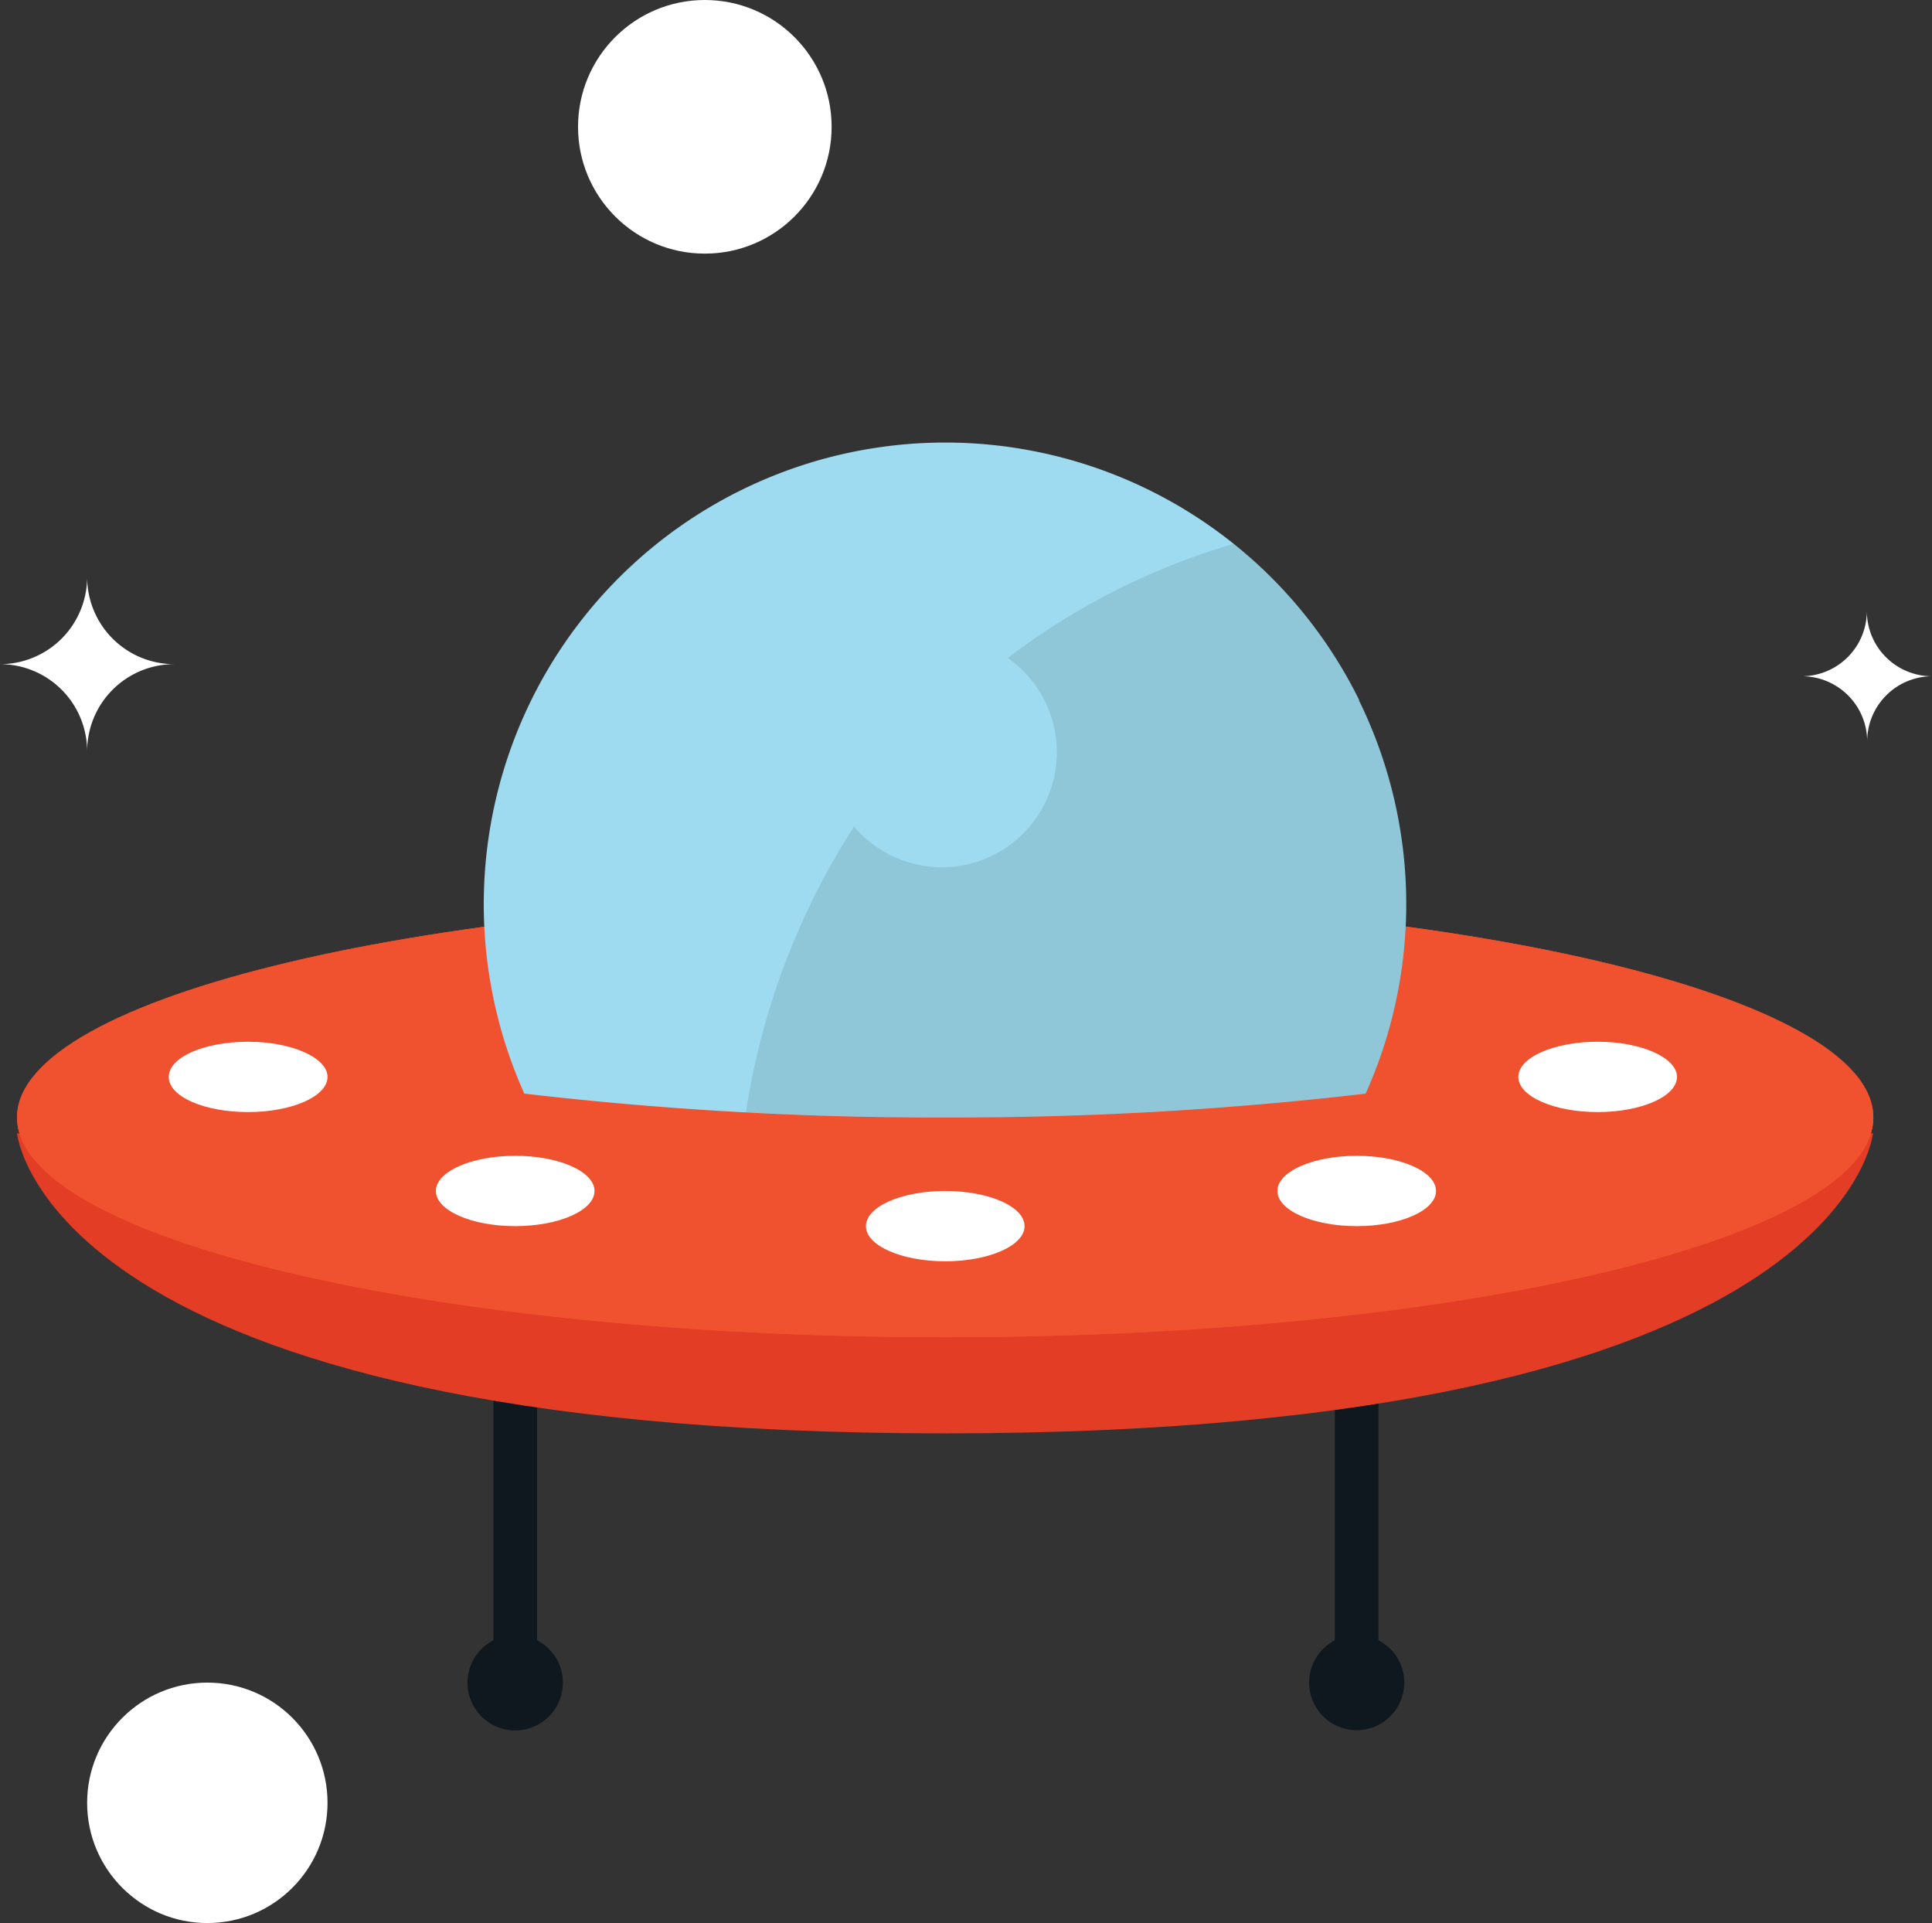 <svg xmlns="http://www.w3.org/2000/svg" viewBox="0 0 175.84 175"><rect x="0" y="0" width="175.84" height="175" fill="#333333" stroke="none"/><g id="Layer_2" data-name="Layer 2"><g id="Space"><g id="Ufo"><g id="Ufo-2" data-name="Ufo"><rect x="44.91" y="116.78" width="3.97" height="36.34" fill="#0f171f"/><path d="M51.23,153.12a4.34,4.34,0,1,1-4.34-4.33A4.33,4.33,0,0,1,51.23,153.12Z" fill="#0f171f"/><rect x="121.49" y="116.78" width="3.97" height="36.34" fill="#0f171f"/><path d="M127.81,153.12a4.33,4.33,0,1,1-4.33-4.33A4.33,4.33,0,0,1,127.81,153.12Z" fill="#0f171f"/><path d="M86,116.78,1.55,103.12S4,130.44,86,130.44s84.47-27.32,84.47-27.32Z" fill="#e43d25"/><path d="M170.5,101.69c0,11.07-37.82,20-84.47,20s-84.48-9-84.48-20,37.82-20,84.48-20S170.5,90.63,170.5,101.69Z" fill="#f0512f"/><path d="M170.5,101.69c0,11.07-37.82,20-84.47,20s-84.48-9-84.48-20,37.82-20,84.48-20S170.5,90.63,170.5,101.69Z" fill="#f0512f"/><path d="M123.71,63.72h0a42,42,0,0,0-75.36,0h0a42.07,42.07,0,0,0-.63,35.8A323.15,323.15,0,0,0,86,101.69a323,323,0,0,0,38.3-2.17,42.12,42.12,0,0,0-.62-35.8Z" fill="#9edbf0"/><polygon points="67.9 101.23 67.9 101.23 67.9 101.23 67.9 101.23" fill="#9edbf0"/><path d="M123.71,63.72h0A42.11,42.11,0,0,0,112.27,49.5,62.84,62.84,0,0,0,91.73,59.88a10.47,10.47,0,1,1-14,15.34,66.57,66.57,0,0,0-9.84,26h0c5.84.3,11.9.46,18.13.46a323,323,0,0,0,38.3-2.17,42.12,42.12,0,0,0-.62-35.8Z" fill="#010101" opacity="0.1"/><path d="M29.81,98c0,1.77-3.24,3.2-7.23,3.2S15.36,99.8,15.36,98s3.24-3.2,7.22-3.2S29.81,96.26,29.81,98Z" fill="#fff"/><path d="M152.63,98c0,1.77-3.23,3.2-7.22,3.2s-7.22-1.43-7.22-3.2,3.23-3.2,7.22-3.2S152.63,96.26,152.63,98Z" fill="#fff"/><ellipse cx="46.89" cy="108.38" rx="7.22" ry="3.2" fill="#fff"/><ellipse cx="123.48" cy="108.38" rx="7.22" ry="3.2" fill="#fff"/><path d="M93.25,111.58c0,1.77-3.23,3.2-7.22,3.2s-7.22-1.43-7.22-3.2,3.23-3.2,7.22-3.2S93.25,109.81,93.25,111.58Z" fill="#fff"/></g><g id="Star"><path d="M15.86,60.44a7.93,7.93,0,0,1-7.93-7.93A7.93,7.93,0,0,1,0,60.44a7.93,7.93,0,0,1,7.93,7.93A7.93,7.93,0,0,1,15.86,60.44Z" fill="#fff"/><path d="M175.84,61.54a5.93,5.93,0,0,1-5.93-5.93A5.94,5.94,0,0,1,164,61.54a5.94,5.94,0,0,1,5.94,5.94A5.93,5.93,0,0,1,175.84,61.54Z" fill="#fff"/><circle cx="18.87" cy="164.06" r="10.94" fill="#fff"/><circle cx="64.15" cy="11.54" r="11.54" fill="#fff"/></g></g></g></g></svg>